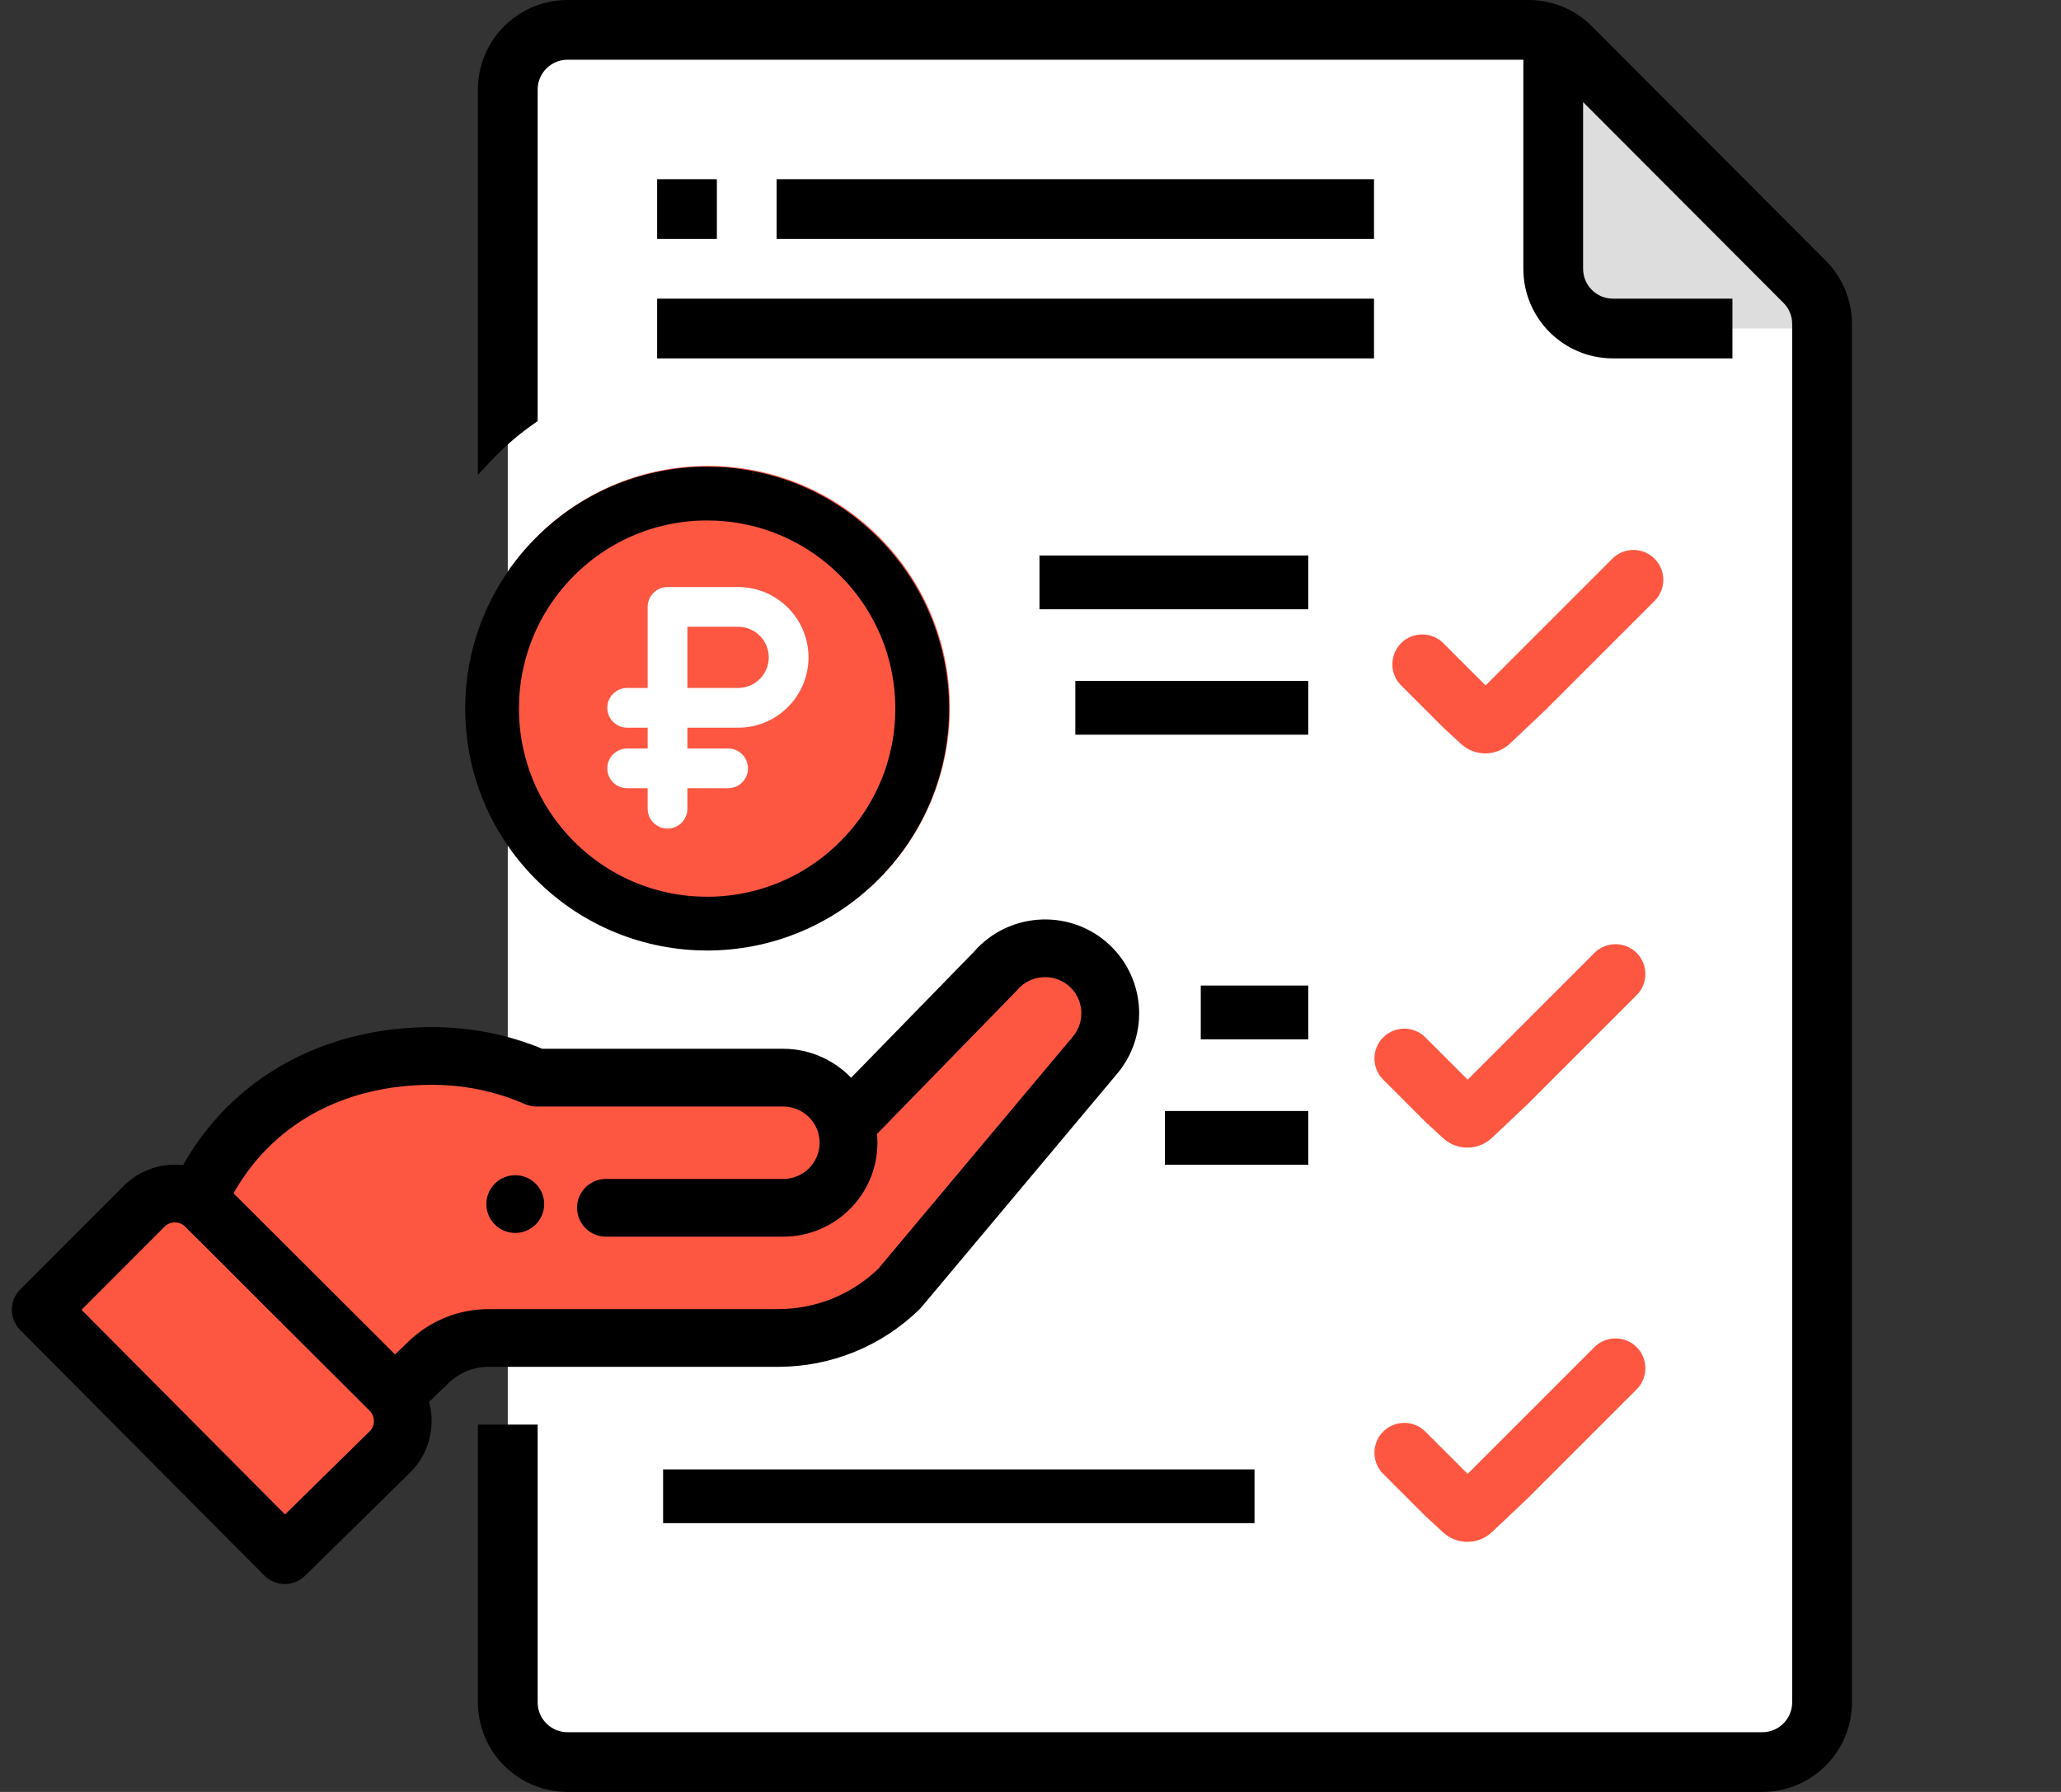 <svg width="115" height="100" viewBox="0 0 115 100" fill="none" xmlns="http://www.w3.org/2000/svg">
<rect x="0" y="0" width="115" height="100" fill="#333333" stroke="none"/>
<g clip-path="url(#clip0)">
<path d="M86.666 1.667H31.666C29.825 1.667 28.333 3.159 28.333 5V95C28.333 96.841 29.825 98.333 31.666 98.333H98.333C100.174 98.333 101.666 96.841 101.666 95V16.667L86.666 1.667Z" fill="white"/>
<path d="M86.667 1.667V16.667C86.667 17.587 87.413 18.333 88.334 18.333H101.667V16.667L86.667 1.667Z" fill="#DDDDDD"/>
<path fill-rule="evenodd" clip-rule="evenodd" d="M101.874 14.547L88.824 1.468C87.888 0.524 86.613 -0.005 85.284 3.22731e-05H31.667C28.905 3.22731e-05 26.667 2.239 26.667 5V26.5C27.915 25.152 28.58 24.478 30 23.5V5C30 4.08 30.747 3.333 31.667 3.333H85V15C85 17.762 87.239 20 90 20H96.667V16.667H90C89.08 16.667 88.334 15.92 88.334 15V5.697L99.514 16.902C99.826 17.212 100.002 17.636 100 18.077V95C100 95.92 99.254 96.667 98.334 96.667H31.667C30.747 96.667 30 95.92 30 95V79.5H26.667V95C26.667 97.761 28.905 100 31.667 100H98.334C101.095 100 103.334 97.761 103.334 95V18.077C103.337 16.753 102.811 15.482 101.874 14.547Z" fill="black"/>
<path d="M36.667 10H40V13.333H36.667V10Z" fill="black"/>
<path d="M43.334 10H76.667V13.333H43.334V10Z" fill="black"/>
<path d="M58.001 31H73.001V34H58.001V31Z" fill="black"/>
<path d="M67.001 55H73.001V58H67.001V55Z" fill="black"/>
<path d="M36.667 16.667H76.667V20H36.667V16.667Z" fill="black"/>
<path d="M60.001 38H73.001V41H60.001V38Z" fill="black"/>
<path d="M65.001 62H73.001V65H65.001V62Z" fill="black"/>
</g>
<path fill-rule="evenodd" clip-rule="evenodd" d="M86.227 34.917L82.893 38.25L80.535 35.893C79.884 35.242 78.829 35.242 78.179 35.893C77.528 36.544 77.528 37.599 78.179 38.25L80.537 40.607L81.521 41.514C82.294 42.227 83.486 42.22 84.25 41.498L86.227 39.63L92.322 33.535C92.972 32.884 92.972 31.829 92.322 31.178C91.671 30.528 90.616 30.528 89.965 31.178L86.227 34.917Z" fill="#FD5742"/>
<path fill-rule="evenodd" clip-rule="evenodd" d="M85.227 56.917L81.893 60.25L79.535 57.893C78.884 57.242 77.829 57.242 77.179 57.893C76.528 58.544 76.528 59.599 77.179 60.25L79.537 62.607L80.521 63.514C81.294 64.227 82.486 64.22 83.25 63.498L85.227 61.63L91.322 55.535C91.972 54.884 91.972 53.829 91.322 53.178C90.671 52.528 89.616 52.528 88.965 53.178L85.227 56.917Z" fill="#FD5742"/>
<path fill-rule="evenodd" clip-rule="evenodd" d="M85.227 78.917L81.893 82.25L79.535 79.893C78.884 79.242 77.829 79.242 77.179 79.893C76.528 80.544 76.528 81.599 77.179 82.25L79.537 84.607L80.521 85.514C81.294 86.227 82.486 86.22 83.25 85.498L85.227 83.63L91.322 77.535C91.972 76.884 91.972 75.829 91.322 75.178C90.671 74.528 89.616 74.528 88.965 75.178L85.227 78.917Z" fill="#FD5742"/>
<path d="M37 82H70V85H37V82Z" fill="black"/>
<path d="M29.608 68.052C30.082 67.578 30.082 66.812 29.608 66.338C29.134 65.866 28.367 65.866 27.892 66.338C27.419 66.812 27.419 67.578 27.892 68.052C28.367 68.524 29.134 68.524 29.608 68.052Z" fill="#FD5742"/>
<path d="M15.032 87.642C15.502 88.115 16.267 88.12 16.744 87.652L22.625 81.87C23.624 80.872 23.927 79.396 23.488 78.113L24.753 76.895C25.434 76.239 26.331 75.877 27.279 75.877H43.404C46.265 75.877 48.968 74.78 51.018 72.789C51.103 72.708 50.378 73.559 62.019 59.673C63.746 57.635 63.487 54.573 61.443 52.848C59.411 51.139 56.367 51.385 54.636 53.388L47.478 60.731C46.575 59.62 45.196 58.928 43.707 58.928H30.181C28.256 58.125 26.214 57.718 24.107 57.718C18.266 57.718 13.166 60.41 10.429 65.459C9.276 65.24 8.06 65.589 7.185 66.462L1.414 72.238C0.943 72.71 0.942 73.472 1.413 73.945L15.032 87.642ZM24.107 60.139C25.965 60.139 27.761 60.512 29.447 61.248C29.6 61.315 29.766 61.35 29.933 61.35H43.707C45.022 61.35 46.133 62.42 46.133 63.771C46.133 65.106 45.045 66.192 43.707 66.192H33.811C33.141 66.192 32.598 66.734 32.598 67.403C32.598 68.072 33.141 68.613 33.811 68.613H43.707C46.383 68.613 48.559 66.441 48.559 63.771C48.559 63.558 48.544 63.347 48.516 63.138C55.44 56.035 56.417 55.036 56.458 54.987C57.323 53.968 58.858 53.839 59.878 54.698C60.9 55.56 61.03 57.091 60.163 58.115L49.283 71.096C47.695 72.618 45.609 73.456 43.404 73.456H27.279C25.699 73.456 24.203 74.059 23.068 75.153L22.037 76.146L12.535 66.662C14.756 62.504 18.923 60.139 24.107 60.139ZM8.901 68.173C9.301 67.773 9.916 67.702 10.403 68.002C10.613 68.13 10.011 67.582 20.909 78.445C21.394 78.929 21.368 79.7 20.916 80.151L15.903 85.08L3.984 73.094L8.901 68.173Z" fill="#FD5742"/>
<path fill-rule="evenodd" clip-rule="evenodd" d="M24.107 60.139C25.965 60.139 27.761 60.512 29.447 61.248C29.6 61.315 29.766 61.35 29.933 61.35H43.707C45.022 61.35 46.133 62.42 46.133 63.771C46.133 65.106 45.045 66.192 43.707 66.192H33.811C33.141 66.192 32.598 66.734 32.598 67.403C32.598 68.072 33.141 68.613 33.811 68.613H43.707C46.383 68.613 48.559 66.441 48.559 63.771C48.559 63.558 48.544 63.347 48.516 63.138C55.44 56.035 56.417 55.036 56.458 54.987C57.323 53.968 58.858 53.839 59.878 54.698C60.9 55.56 61.03 57.091 60.163 58.115L49.283 71.096C47.695 72.618 45.609 73.456 43.404 73.456H27.279C25.699 73.456 24.203 74.059 23.068 75.153L22.037 76.146L12.535 66.662C14.756 62.504 18.923 60.139 24.107 60.139ZM29.608 66.338C30.082 66.812 30.082 67.578 29.608 68.052C29.134 68.524 28.367 68.524 27.892 68.052C27.419 67.578 27.419 66.812 27.892 66.338C28.367 65.866 29.134 65.866 29.608 66.338Z" fill="#FD5742"/>
<path d="M8.901 68.173C9.301 67.773 9.916 67.702 10.403 68.002C10.613 68.13 10.011 67.582 20.909 78.445C21.394 78.929 21.368 79.7 20.916 80.151L15.903 85.08L3.984 73.094L8.901 68.173Z" fill="#FD5742"/>
<path d="M29.75 68.193L29.75 68.193C30.302 67.641 30.302 66.749 29.75 66.197L29.75 66.197C29.198 65.647 28.304 65.647 27.751 66.197L27.751 66.197C27.2 66.749 27.2 67.641 27.751 68.193L27.751 68.193C28.304 68.743 29.198 68.743 29.75 68.193ZM22.765 82.012L22.766 82.011C23.789 80.99 24.121 79.494 23.717 78.17L24.892 77.039L24.892 77.039C25.536 76.419 26.383 76.077 27.279 76.077H43.404C46.315 76.077 49.067 74.961 51.154 72.936C51.165 72.928 51.174 72.919 51.183 72.909C51.199 72.893 51.227 72.86 51.288 72.787C51.415 72.638 51.696 72.303 52.338 71.537C52.572 71.257 52.854 70.921 53.194 70.515C54.719 68.694 57.412 65.481 62.172 59.802C63.97 57.679 63.701 54.492 61.572 52.695L61.572 52.695C59.458 50.917 56.292 51.171 54.489 53.253L47.488 60.434C46.549 59.379 45.181 58.728 43.707 58.728H30.221C28.283 57.925 26.227 57.518 24.107 57.518C18.251 57.518 13.114 60.198 10.322 65.238C9.149 65.062 7.93 65.436 7.043 66.32L7.043 66.32L1.273 72.097L1.273 72.097C0.724 72.646 0.723 73.535 1.271 74.087L1.271 74.087L14.89 87.783C15.438 88.334 16.329 88.34 16.884 87.794L22.765 82.012ZM60.01 57.986L60.009 57.987L49.137 70.959C47.587 72.441 45.554 73.256 43.404 73.256H27.279C25.647 73.256 24.101 73.879 22.93 75.009C22.929 75.009 22.929 75.009 22.929 75.009L22.04 75.866L12.782 66.626C14.981 62.621 19.043 60.339 24.107 60.339C25.937 60.339 27.706 60.706 29.367 61.431C29.545 61.51 29.738 61.55 29.933 61.55H43.707C44.914 61.55 45.933 62.533 45.933 63.771C45.933 64.995 44.935 65.992 43.707 65.992H33.811C33.031 65.992 32.398 66.623 32.398 67.403C32.398 68.182 33.031 68.813 33.811 68.813H43.707C46.493 68.813 48.759 66.552 48.759 63.771C48.759 63.581 48.748 63.394 48.727 63.209C50.952 60.926 52.558 59.279 53.713 58.093C54.334 57.457 54.824 56.954 55.211 56.557C55.769 55.985 56.111 55.633 56.317 55.422C56.515 55.218 56.593 55.137 56.611 55.116C57.404 54.182 58.813 54.063 59.75 54.851C60.687 55.642 60.806 57.046 60.01 57.986ZM10.298 68.173L10.299 68.173C10.325 68.189 10.332 68.193 10.337 68.195C10.341 68.197 10.341 68.197 10.349 68.203C10.363 68.213 10.391 68.237 10.463 68.305C10.604 68.439 10.887 68.72 11.507 69.34C11.751 69.584 12.047 69.88 12.408 70.24C13.873 71.706 16.394 74.227 20.768 78.587C21.172 78.99 21.151 79.634 20.775 80.009C20.775 80.009 20.775 80.009 20.775 80.01L15.904 84.798L4.267 73.095L9.043 68.314C9.043 68.314 9.043 68.314 9.043 68.314C9.377 67.981 9.889 67.92 10.298 68.173Z" fill="black" stroke="black" stroke-width="0.4"/>
<path d="M41.189 34.978H38.356V38.391H41.189C42.13 38.391 42.896 37.626 42.896 36.684C42.896 35.743 42.13 34.978 41.189 34.978Z" fill="#FD5742"/>
<path d="M49.044 29.956C43.769 24.682 35.231 24.681 29.956 29.956C24.682 35.231 24.681 43.769 29.956 49.044C35.231 54.318 43.769 54.319 49.044 49.044C54.318 43.769 54.319 35.231 49.044 29.956ZM41.189 40.609H38.356V41.77H40.626C41.238 41.77 41.735 42.266 41.735 42.879C41.735 43.491 41.238 43.987 40.626 43.987H38.356V45.131C38.356 45.743 37.86 46.24 37.248 46.24C36.635 46.24 36.139 45.743 36.139 45.131V43.987H34.995C34.383 43.987 33.886 43.491 33.886 42.879C33.886 42.266 34.383 41.77 34.995 41.77H36.139V40.609H34.995C34.383 40.609 33.886 40.112 33.886 39.5C33.886 38.888 34.383 38.391 34.995 38.391H36.139V33.869C36.139 33.257 36.635 32.76 37.248 32.76H41.189C43.353 32.76 45.113 34.521 45.113 36.684C45.113 38.848 43.353 40.609 41.189 40.609Z" fill="#FD5742"/>
<path d="M47.94 31.061L47.94 31.061C52.63 35.75 52.629 43.338 47.94 48.027L47.94 48.027C43.251 52.717 35.663 52.716 30.974 48.027L30.974 48.027C26.284 43.338 26.285 35.75 30.974 31.061L30.974 31.061C35.663 26.371 43.251 26.372 47.94 31.061Z" stroke="black" stroke-width="3"/>
<defs>
<clipPath id="clip0">
<rect width="100" height="100" fill="white" transform="translate(15)"/>
</clipPath>
</defs>
</svg>

